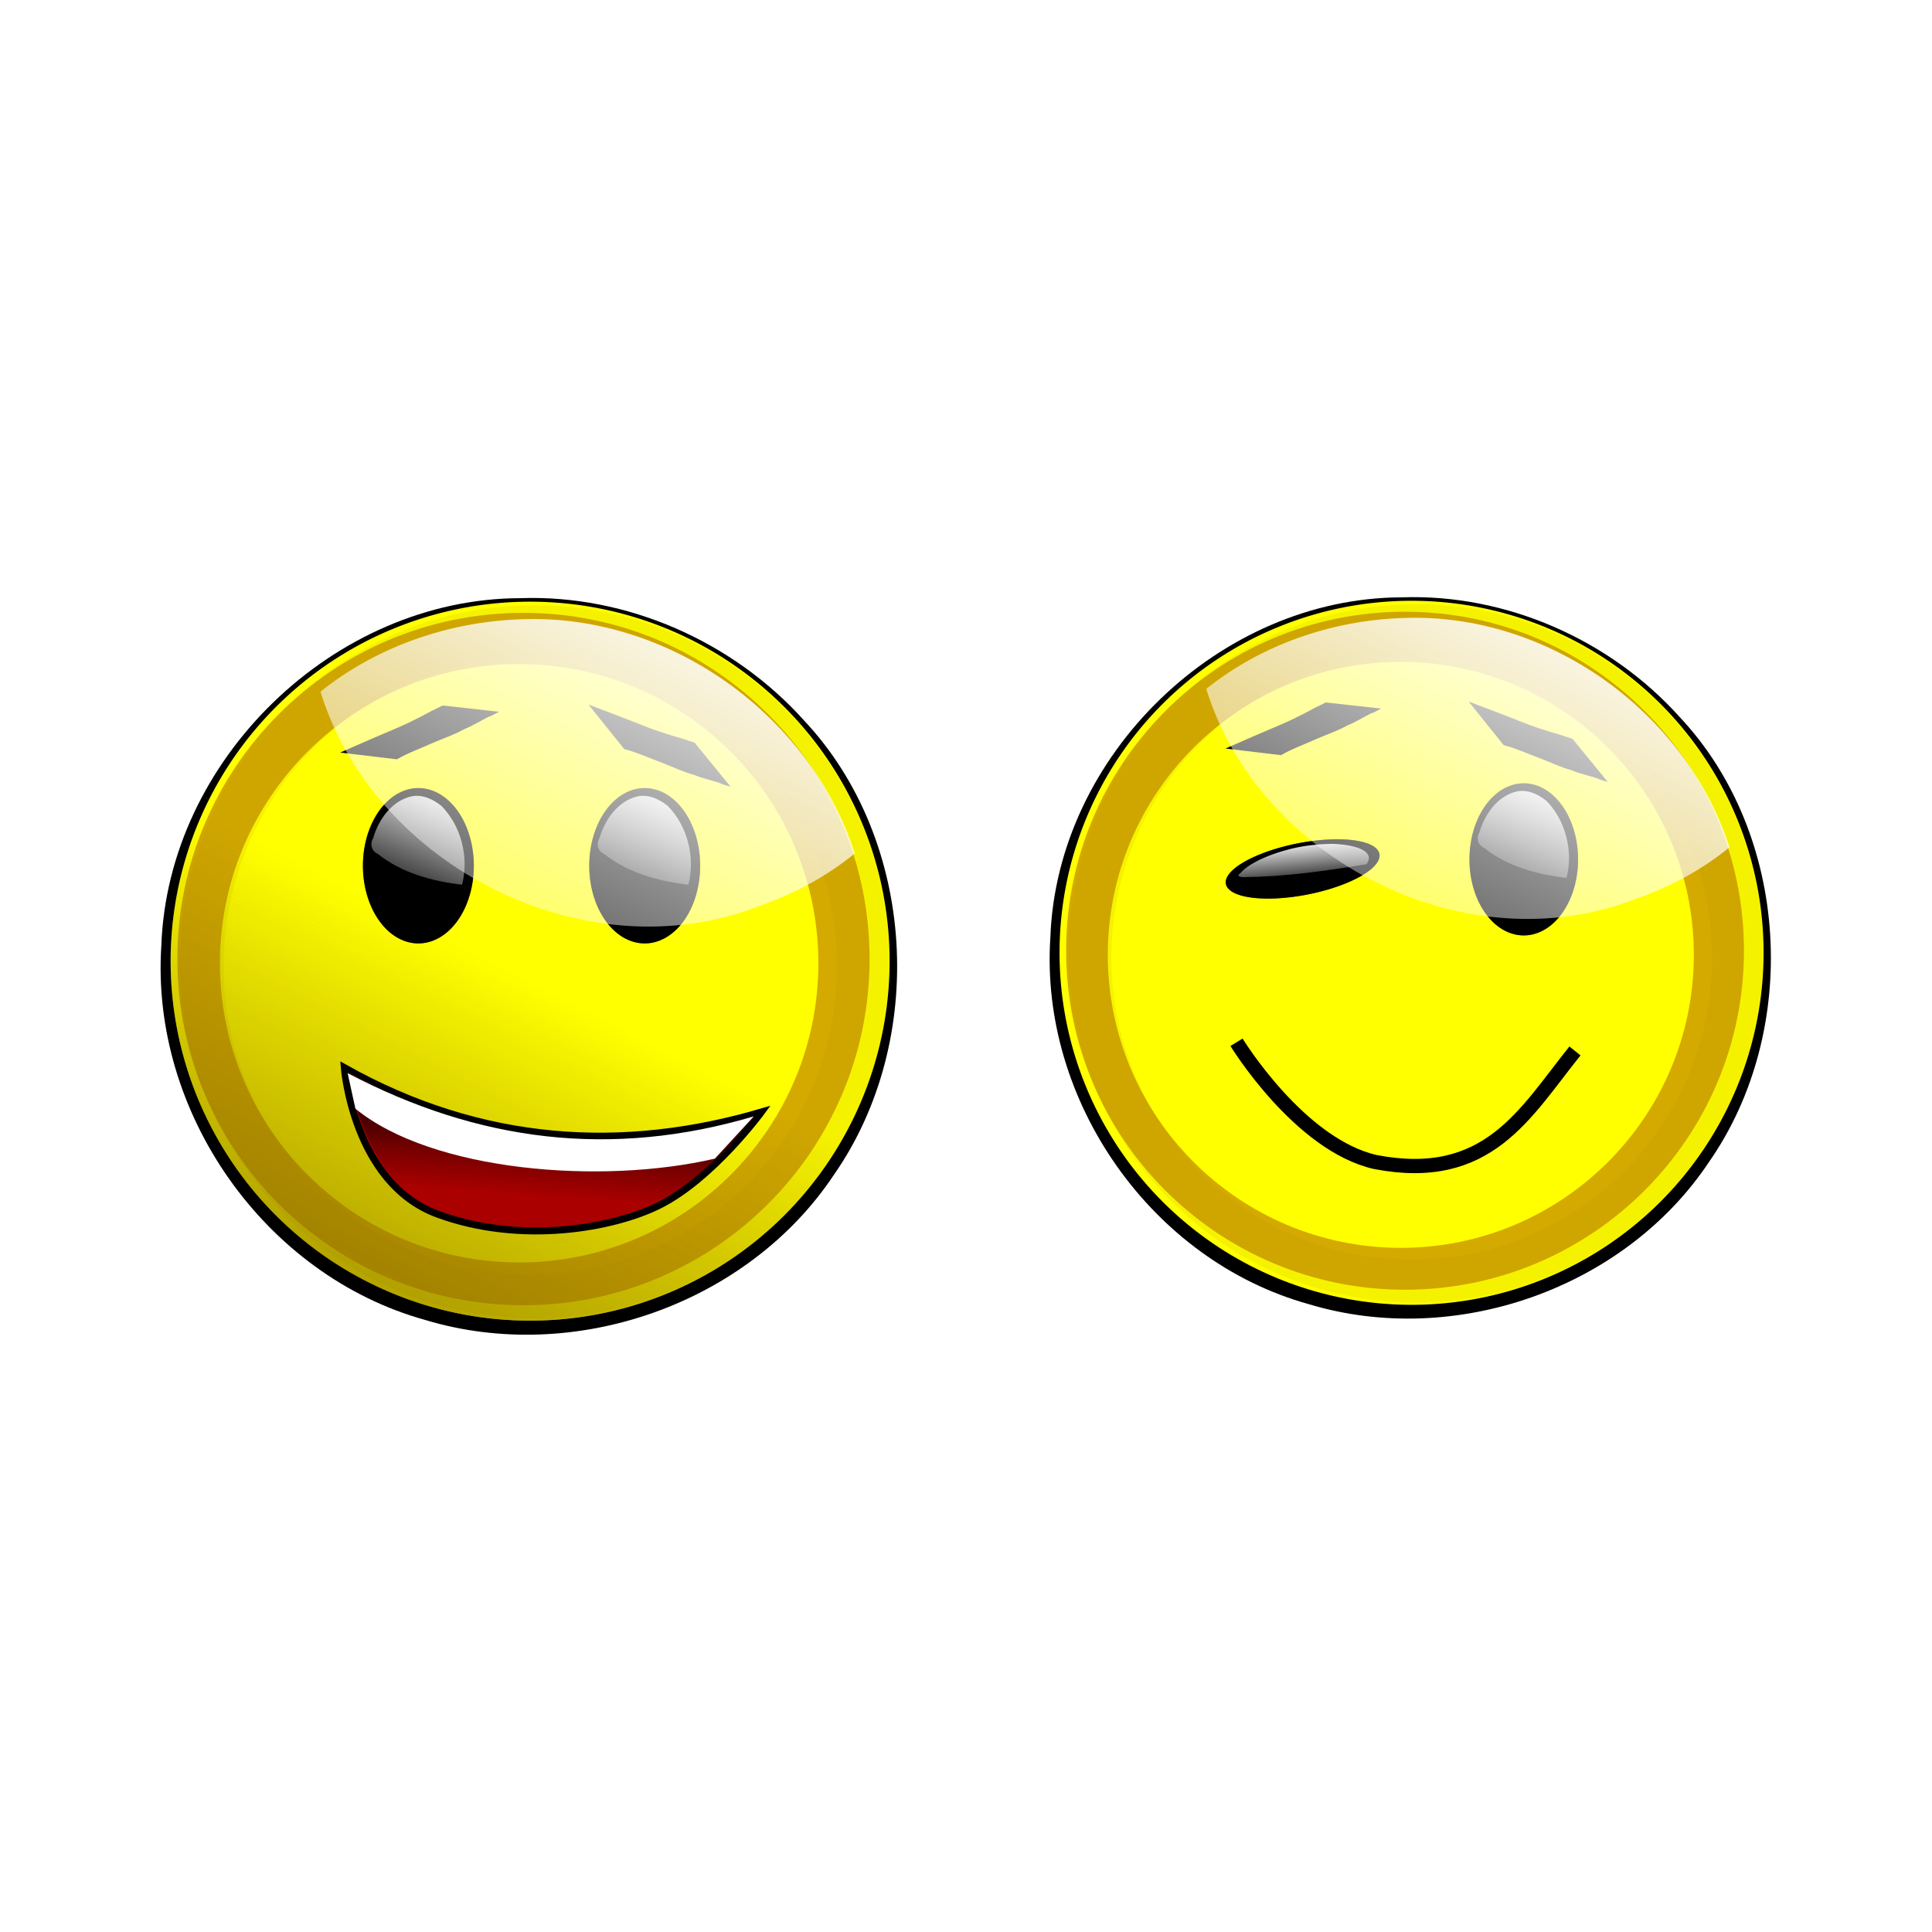 <svg:svg xmlns:dc="http://purl.org/dc/elements/1.1/" xmlns:ns1="http://www.inkscape.org/namespaces/inkscape" xmlns:ns2="http://www.w3.org/1999/xlink" xmlns:ns4="http://creativecommons.org/ns#" xmlns:rdf="http://www.w3.org/1999/02/22-rdf-syntax-ns#" xmlns:svg="http://www.w3.org/2000/svg" height="584.966" id="svg4112" version="1.1" viewBox="-29.637 -160.913 584.966 584.966" width="584.966" ns1:version="0.91 r13725">
  <svg:defs id="defs3">
    <svg:filter color-interpolation-filters="sRGB" id="filter4373">
      <svg:feGaussianBlur id="feGaussianBlur4375" stdDeviation="1.54" />
    </svg:filter>
    <svg:filter color-interpolation-filters="sRGB" id="filter4238">
      <svg:feGaussianBlur id="feGaussianBlur4240" stdDeviation="3.594" />
    </svg:filter>
    <svg:filter color-interpolation-filters="sRGB" id="filter4357">
      <svg:feGaussianBlur id="feGaussianBlur4359" stdDeviation="1.54" />
    </svg:filter>
    <svg:linearGradient gradientUnits="userSpaceOnUse" id="linearGradient4832" x1="-732.7" x2="-702.27" y1="-135.42" y2="-199.43" ns2:href="#linearGradient4246" />
    <svg:linearGradient id="linearGradient4246">
      <svg:stop id="stop4248" offset="0" style="stop-color:#d4aa00" />
      <svg:stop id="stop4250" offset="1" style="stop-color:#d4aa00;stop-opacity:0" />
    </svg:linearGradient>
    <svg:linearGradient gradientUnits="userSpaceOnUse" id="linearGradient4834" x1="-734.6" x2="-702.27" y1="-137.32" y2="-200.07" ns2:href="#linearGradient4285" />
    <svg:linearGradient id="linearGradient4285">
      <svg:stop id="stop4287" offset="0" style="stop-color:#554400" />
      <svg:stop id="stop4289" offset="1" style="stop-color:#554400;stop-opacity:0" />
    </svg:linearGradient>
    <svg:linearGradient gradientTransform="matrix(1.413 -.278 .066 .336 607.04 -319.14)" gradientUnits="userSpaceOnUse" id="linearGradient4836" x1="-701.96" x2="-709.09" y1="-199.59" y2="-181.84" ns2:href="#linearGradient4404" />
    <svg:linearGradient id="linearGradient4404">
      <svg:stop id="stop4406" offset="0" style="stop-color:#ffffff" />
      <svg:stop id="stop4408" offset="1" style="stop-color:#ffffff;stop-opacity:0" />
    </svg:linearGradient>
    <svg:linearGradient gradientTransform="translate(335.2 0)" gradientUnits="userSpaceOnUse" id="linearGradient4838" x1="-701.96" x2="-709.09" y1="-199.59" y2="-181.84" ns2:href="#linearGradient4404" />
    <svg:linearGradient gradientTransform="translate(302.88 0)" gradientUnits="userSpaceOnUse" id="linearGradient4840" x1="-666.15" x2="-707.34" y1="-229.22" y2="-145.56" ns2:href="#linearGradient4404" />
    <svg:linearGradient gradientTransform="translate(142.52)" gradientUnits="userSpaceOnUse" id="linearGradient4539" x1="-701.96" x2="-709.09" y1="-199.59" y2="-181.84" ns2:href="#linearGradient4404" />
    <svg:linearGradient gradientTransform="translate(174.85)" gradientUnits="userSpaceOnUse" id="linearGradient4541" x1="-701.96" x2="-709.09" y1="-199.59" y2="-181.84" ns2:href="#linearGradient4404" />
    <svg:linearGradient gradientTransform="translate(142.52)" gradientUnits="userSpaceOnUse" id="linearGradient4543" x1="-666.15" x2="-707.34" y1="-229.22" y2="-145.56" ns2:href="#linearGradient4404" />
    <svg:linearGradient gradientUnits="userSpaceOnUse" id="linearGradient4565" x1="-547.62" x2="-548.25" y1="-156.97" y2="-146.19">
      <svg:stop id="stop4553" offset="0" style="stop-color:#550000" />
      <svg:stop id="stop4555" offset="1" style="stop-color:#550000;stop-opacity:0" />
    </svg:linearGradient>
    <svg:linearGradient gradientUnits="userSpaceOnUse" id="linearGradient4722" x1="-544.45" x2="-545.4" y1="-153.8" y2="-140.49">
      <svg:stop id="stop4718" offset="0" style="stop-color:#2b0000" />
      <svg:stop id="stop4720" offset="1" style="stop-color:#2b0000;stop-opacity:0" />
    </svg:linearGradient>
  </svg:defs>
  <svg:g id="layer1" transform="translate(-133.64 -207.04)">
    <svg:g id="g5149" transform="matrix(2.12 0 0 2.12 1424.3 706.19)">
      <svg:path d="m-548.49-225.92c-26.615 0.059-50.309 23.064-51.25 49.625-1.567 23.799 14.74 47.101 37.7 53.465 21.29 6.426 46.081-2.273 58.356-20.731 13.368-19.155 11.863-47.758-4.292-64.925-10.104-11.245-25.271-17.972-40.514-17.435z" id="path4501" style="filter:url(#filter4373);fill:#000000" />
      <svg:path d="m-652.83-203.87a51.339 51.339 0 1 1 -102.68 0 51.339 51.339 0 1 1 102.68 0z" id="path4503" style="fill:#ffff00" transform="translate(157.1 29.79)" />
      <svg:path d="m-689.61-225.41c-28.354 0-51.312 22.99-51.312 51.344s22.959 51.344 51.312 51.344c28.354 0 51.344-22.99 51.344-51.344s-22.99-51.344-51.344-51.344zm-0.625 7.594c24.503 0 44.375 19.872 44.375 44.375s-19.872 44.375-44.375 44.375-44.375-19.872-44.375-44.375 19.872-44.375 44.375-44.375z" id="path4505" style="filter:url(#filter4238);fill:#d4aa00" transform="matrix(.963 0 0 .963 116.06 -6.756)" />
      <svg:path d="m-689.61-225.41c-28.354 0-51.312 22.99-51.312 51.344s22.959 51.344 51.312 51.344c28.354 0 51.344-22.99 51.344-51.344s-22.99-51.344-51.344-51.344zm-0.625 7.594c24.503 0 44.375 19.872 44.375 44.375s-19.872 44.375-44.375 44.375-44.375-19.872-44.375-44.375 19.872-44.375 44.375-44.375z" id="path4507" style="opacity:0.33;filter:url(#filter4357);fill:#aa8800" transform="matrix(.987 0 0 .992 134.21 -1.313)" />
      <svg:path d="m-652.83-203.87a51.339 51.339 0 1 1 -102.68 0 51.339 51.339 0 1 1 102.68 0z" id="path4509" style="opacity:.55;fill:url(#linearGradient4832)" transform="translate(157.1 29.79)" />
      <svg:path d="m-652.83-203.87a51.339 51.339 0 1 1 -102.68 0 51.339 51.339 0 1 1 102.68 0z" id="path4511" style="opacity:.55;fill:url(#linearGradient4834)" transform="translate(157.1 29.79)" />
      <svg:path d="m-698.47-187.07a10.775 11.092 0 1 1 -21.55 0 10.775 11.092 0 1 1 21.55 0z" id="path4513" style="opacity:0.44;fill:#000000" transform="matrix(.735 0 0 1 -41.734 -.634)" />
      <svg:path d="m-698.47-187.07a10.775 11.092 0 1 1 -21.55 0 10.775 11.092 0 1 1 21.55 0z" id="path4515" style="fill:#000000" transform="matrix(.735 0 0 1 -41.734 -.634)" />
      <svg:path d="m-698.47-187.07a10.775 11.092 0 1 1 -21.55 0 10.775 11.092 0 1 1 21.55 0z" id="path4517" style="opacity:0.44;fill:#000000" transform="matrix(.735 0 0 1 -9.41 -.634)" />
      <svg:path d="m-698.47-187.07a10.775 11.092 0 1 1 -21.55 0 10.775 11.092 0 1 1 21.55 0z" id="path4519" style="fill:#000000" transform="matrix(.735 0 0 1 -9.41 -.634)" />
      <svg:path d="m-574.19-203.87c1.74-0.779 3.496-1.525 5.242-2.291 1.493-0.651 3.014-1.248 4.484-1.95 1.14-0.549 2.265-1.122 3.373-1.733 0.512-0.242 1.022-0.486 1.524-0.748 0 0 8.067 0.895 8.067 0.895-0.513 0.249-0.983 0.575-1.536 0.733-1.142 0.565-2.212 1.263-3.402 1.732-1.443 0.811-3.036 1.329-4.55 1.99-1.706 0.778-3.487 1.397-5.113 2.338 0 0-8.089-0.967-8.089-0.967z" id="path4523" style="fill:#000000" />
      <svg:path d="m-538.73-210.72c1.788 0.661 3.564 1.357 5.348 2.033 1.522 0.58 3.026 1.218 4.568 1.746 1.199 0.405 2.403 0.784 3.622 1.123 0.535 0.185 1.07 0.368 1.612 0.533l5.136 6.285c-0.541-0.181-1.105-0.277-1.61-0.552-1.211-0.395-2.464-0.647-3.642-1.144-1.598-0.431-3.099-1.175-4.643-1.763-1.763-0.638-3.468-1.443-5.289-1.909 0 0-5.101-6.352-5.101-6.352z" id="path4525" style="fill:#000000" />
      <svg:path d="m-564.01-197.62c-2.81 0.633-4.708 3.305-5.47 5.959-0.494 0.817-0.27 1.874 0.655 2.266 3.38 2.708 7.741 3.898 12.033 4.4 1.025-3.938-0.142-8.425-2.938-11.25-1.181-0.959-2.718-1.679-4.281-1.375z" id="path4527" style="fill:url(#linearGradient4539)" />
      <svg:path d="m-531.69-197.62c-2.81 0.633-4.708 3.305-5.47 5.959-0.494 0.817-0.27 1.874 0.655 2.266 3.38 2.708 7.741 3.898 12.033 4.4 1.025-3.938-0.142-8.425-2.938-11.25-1.181-0.959-2.718-1.679-4.281-1.375z" id="path4529" style="fill:url(#linearGradient4541)" />
      <svg:path d="m-548.23-222.91c-10.406 0.315-20.762 3.899-28.781 10.344 7.7 24.985 37.948 40.283 62.625 30.625 4.939-1.715 9.652-4.21 13.688-7.531-6.396-19.781-26.516-34.23-47.531-33.438z" id="path4531" style="fill:url(#linearGradient4543)" />
      <svg:path d="m-573.61-158.87s1.268 16.479 13.31 20.916c12.043 4.437 25.227 1.964 31.691-1.268 7.606-3.803 14.578-13.31 14.578-13.31-19.65 5.772-39.913 4.727-59.579-6.338z" id="path4547" style="stroke:#000000;stroke-width:1px;fill:#aa0000" />
      <svg:path d="m-572.78-157.5c1.215 8.439 5.797 17.485 14.625 19.562 10.385 2.875 21.824 1.532 31.489-2.978 4.741-2.681 8.387-6.702 11.542-11.116-22.07 7.168-40.762 3.524-57.781-6.156 0.042 0.229 0.083 0.458 0.125 0.688z" id="path4549" style="fill:url(#linearGradient4565)" />
      <svg:path d="m-572.78-157.5c1.215 8.439 5.797 17.485 14.625 19.562 10.385 2.875 21.824 1.532 31.489-2.978 4.741-2.681 8.387-6.702 11.542-11.116-22.07 7.168-40.762 3.524-57.781-6.156 0.042 0.229 0.083 0.458 0.125 0.688z" id="path4714" style="fill:url(#linearGradient4722)" />
      <svg:path d="m-572.02-153.01c11.006 9.004 35.228 10.892 51.339 7.13l5.546-6.021c-20.362 5.992-39.287 3.621-57.995-6.18z" id="path4712" style="fill:#ffffff" />
    </svg:g>
    <svg:g id="g5170" transform="matrix(2.076 0 0 2.076 1334.2 696)">
      <svg:path d="m-388.14-225.92c-26.615 0.059-50.309 23.064-51.25 49.625-1.567 23.799 14.74 47.101 37.7 53.465 21.29 6.426 46.081-2.273 58.356-20.731 13.368-19.155 11.863-47.758-4.292-64.925-10.104-11.245-25.271-17.972-40.514-17.435z" id="path4800" style="filter:url(#filter4373);fill:#000000" />
      <svg:path d="m-652.83-203.87a51.339 51.339 0 1 1 -102.68 0 51.339 51.339 0 1 1 102.68 0z" id="path4802" style="fill:#ffff00" transform="translate(317.46 29.79)" />
      <svg:path d="m-689.61-225.41c-28.354 0-51.312 22.99-51.312 51.344s22.959 51.344 51.312 51.344c28.354 0 51.344-22.99 51.344-51.344s-22.99-51.344-51.344-51.344zm-0.625 7.594c24.503 0 44.375 19.872 44.375 44.375s-19.872 44.375-44.375 44.375-44.375-19.872-44.375-44.375 19.872-44.375 44.375-44.375z" id="path4804" style="filter:url(#filter4238);fill:#d4aa00" transform="matrix(.963 0 0 .963 276.42 -6.756)" />
      <svg:path d="m-689.61-225.41c-28.354 0-51.312 22.99-51.312 51.344s22.959 51.344 51.312 51.344c28.354 0 51.344-22.99 51.344-51.344s-22.99-51.344-51.344-51.344zm-0.625 7.594c24.503 0 44.375 19.872 44.375 44.375s-19.872 44.375-44.375 44.375-44.375-19.872-44.375-44.375 19.872-44.375 44.375-44.375z" id="path4806" style="opacity:0.33;filter:url(#filter4357);fill:#aa8800" transform="matrix(.987 0 0 .992 294.57 -1.313)" />
      <svg:path d="m-652.83-203.87a51.339 51.339 0 1 1 -102.68 0 51.339 51.339 0 1 1 102.68 0z" id="path4808" style="opacity:.55;fill:url(#linearGradient4832)" transform="translate(317.46 29.79)" />
      <svg:path d="m-652.83-203.87a51.339 51.339 0 1 1 -102.68 0 51.339 51.339 0 1 1 102.68 0z" id="path4810" style="opacity:.55;fill:url(#linearGradient4834)" transform="translate(317.46 29.79)" />
      <svg:path d="m-698.47-187.07a10.775 11.092 0 1 1 -21.55 0 10.775 11.092 0 1 1 21.55 0z" id="path4812" style="opacity:0.44;fill:#000000" transform="matrix(1.039 -.204 .066 .336 346.66 -268.14)" />
      <svg:path d="m-698.47-187.07a10.775 11.092 0 1 1 -21.55 0 10.775 11.092 0 1 1 21.55 0z" id="path4814" style="fill:#000000" transform="matrix(1.039 -.204 .066 .336 346.66 -268.14)" />
      <svg:path d="m-698.47-187.07a10.775 11.092 0 1 1 -21.55 0 10.775 11.092 0 1 1 21.55 0z" id="path4816" style="opacity:0.44;fill:#000000" transform="matrix(.735 0 0 1 150.95 -.634)" />
      <svg:path d="m-698.47-187.07a10.775 11.092 0 1 1 -21.55 0 10.775 11.092 0 1 1 21.55 0z" id="path4818" style="fill:#000000" transform="matrix(.735 0 0 1 150.95 -.634)" />
      <svg:path d="m-413.84-203.87c1.74-0.779 3.496-1.525 5.242-2.291 1.493-0.651 3.014-1.248 4.484-1.95 1.14-0.549 2.265-1.122 3.373-1.733 0.512-0.242 1.022-0.486 1.524-0.748 0 0 8.067 0.895 8.067 0.895-0.513 0.249-0.983 0.575-1.536 0.733-1.142 0.565-2.212 1.263-3.402 1.732-1.443 0.811-3.036 1.329-4.55 1.99-1.706 0.778-3.487 1.397-5.113 2.338 0 0-8.089-0.967-8.089-0.967z" id="path4820" style="fill:#000000" />
      <svg:path d="m-378.38-210.72c1.788 0.661 3.564 1.357 5.348 2.033 1.522 0.58 3.026 1.218 4.568 1.746 1.199 0.405 2.403 0.784 3.622 1.123 0.535 0.185 1.07 0.368 1.612 0.533l5.136 6.285c-0.541-0.181-1.105-0.277-1.61-0.552-1.211-0.395-2.464-0.647-3.642-1.144-1.598-0.431-3.099-1.175-4.643-1.763-1.763-0.638-3.468-1.443-5.289-1.909 0 0-5.101-6.352-5.101-6.352z" id="path4822" style="fill:#000000" />
      <svg:path d="m-404.31-189.24c-3.928 0.994-6.433 2.42-7.334 3.525-0.643 0.412-0.257 0.706 1.076 0.58 4.955-0.028 11.195-0.84 17.293-1.864 1.188-1.61-0.759-2.795-4.895-2.968-1.732 0.006-3.951 0.19-6.14 0.727z" id="path4824" style="fill:url(#linearGradient4836)" />
      <svg:path d="m-371.33-197.62c-2.81 0.633-4.708 3.305-5.47 5.959-0.494 0.817-0.27 1.874 0.655 2.266 3.38 2.708 7.741 3.898 12.033 4.4 1.025-3.938-0.142-8.425-2.938-11.25-1.181-0.959-2.718-1.679-4.281-1.375z" id="path4826" style="fill:url(#linearGradient4838)" />
      <svg:path d="m-387.87-222.91c-10.406 0.315-20.762 3.899-28.781 10.344 7.7 24.985 37.948 40.283 62.625 30.625 4.939-1.715 9.652-4.21 13.688-7.531-6.396-19.781-26.516-34.23-47.531-33.438z" id="path4828" style="fill:url(#linearGradient4840)" />
      <svg:path d="m-412.24-161.03s9.113 14.935 20.251 17.467c16.452 3.163 21.821-7.128 29.111-16.201" id="path4830" style="stroke:#000000;stroke-width:2.077;fill:none" />
    </svg:g>
  </svg:g>
</svg:svg>